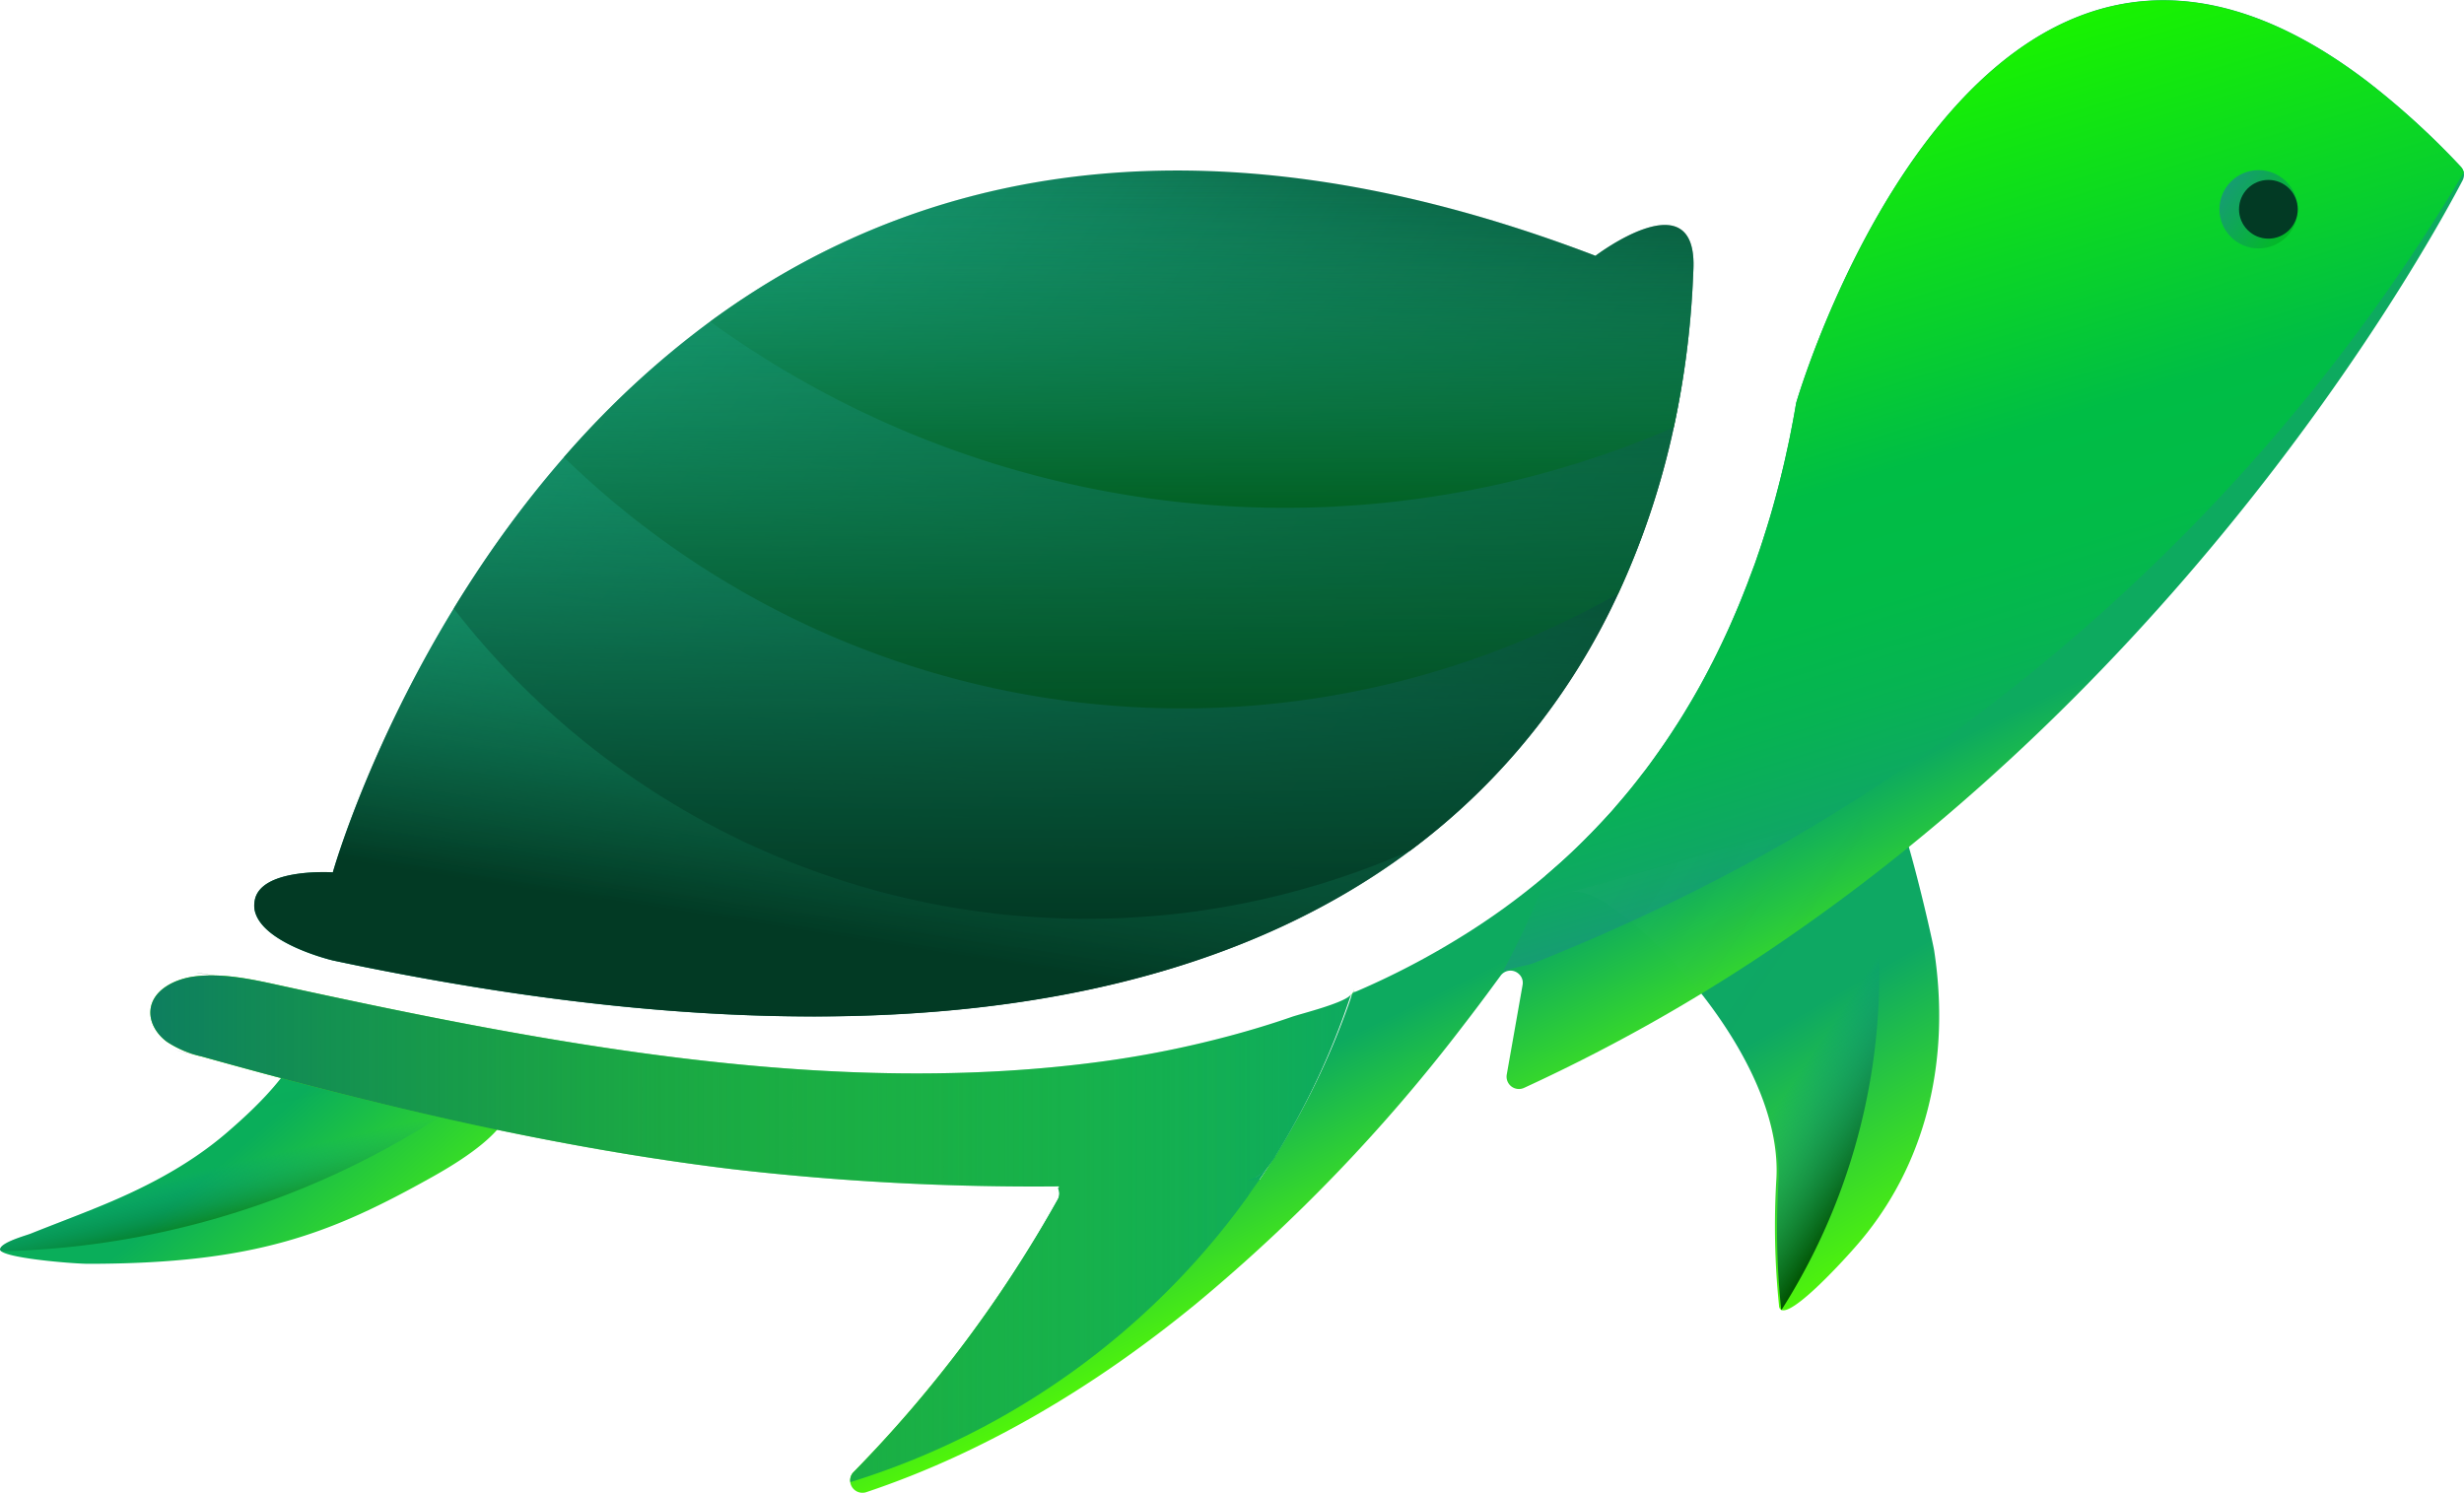 <svg xmlns="http://www.w3.org/2000/svg" xmlns:xlink="http://www.w3.org/1999/xlink" viewBox="0 0 503.48 305.08"><defs><style>.cls-1{fill:url(#linear-gradient);}.cls-2{fill:url(#linear-gradient-2);}.cls-3{fill:url(#linear-gradient-3);}.cls-4{fill:url(#linear-gradient-4);}.cls-5{fill:url(#linear-gradient-5);}.cls-6{opacity:0.45;fill:url(#linear-gradient-6);}.cls-7{fill:url(#linear-gradient-7);}.cls-8{fill:url(#linear-gradient-8);}.cls-9{fill:url(#linear-gradient-9);}.cls-10{fill:url(#linear-gradient-10);}.cls-11{fill:url(#linear-gradient-11);}.cls-12{fill:url(#linear-gradient-12);}.cls-13{fill:url(#linear-gradient-13);}.cls-14{fill:url(#linear-gradient-14);}.cls-15{fill:url(#linear-gradient-15);}.cls-16{fill:url(#linear-gradient-16);}.cls-17{fill:url(#linear-gradient-17);}.cls-18,.cls-25{fill:#023a24;}.cls-19{fill:url(#linear-gradient-18);}.cls-20{fill:url(#linear-gradient-19);}.cls-21{fill:url(#linear-gradient-20);}.cls-22{fill:url(#linear-gradient-21);}.cls-23{fill:url(#linear-gradient-22);}.cls-24{fill:url(#linear-gradient-23);}.cls-25{opacity:0.63;}</style><linearGradient id="linear-gradient" x1="939.7" y1="649.58" x2="914.19" y2="605.4" gradientUnits="userSpaceOnUse"><stop offset="0" stop-color="#4ff40b"/><stop offset="1" stop-color="#0ea863"/></linearGradient><linearGradient id="linear-gradient-2" x1="672.53" y1="469.9" x2="836.75" y2="580.66" gradientUnits="userSpaceOnUse"><stop offset="0" stop-color="#169d72"/><stop offset="1" stop-color="#023a24"/></linearGradient><linearGradient id="linear-gradient-3" x1="632.47" y1="610.43" x2="632.68" y2="610.31" gradientUnits="userSpaceOnUse"><stop offset="0" stop-color="#a4e94f"/><stop offset="1" stop-color="#3c932d"/></linearGradient><linearGradient id="linear-gradient-4" x1="632.81" y1="611.52" x2="634.55" y2="610.52" xlink:href="#linear-gradient-3"/><linearGradient id="linear-gradient-5" x1="625.19" y1="670.51" x2="593.27" y2="633.79" gradientUnits="userSpaceOnUse"><stop offset="0" stop-color="#4df30d"/><stop offset="1" stop-color="#0aae5a"/></linearGradient><linearGradient id="linear-gradient-6" x1="589.77" y1="610.82" x2="597.96" y2="646.33" gradientUnits="userSpaceOnUse"><stop offset="0" stop-color="#cce0f4" stop-opacity="0.02"/><stop offset="0.57" stop-color="#1e9cd7" stop-opacity="0"/><stop offset="0.71" stop-color="#0075be" stop-opacity="0"/><stop offset="1" stop-color="#005200"/></linearGradient><linearGradient id="linear-gradient-7" x1="906.19" y1="615.77" x2="887.75" y2="577.96" gradientUnits="userSpaceOnUse"><stop offset="0" stop-color="#50f50a"/><stop offset="1" stop-color="#0daa5f"/></linearGradient><linearGradient id="linear-gradient-8" x1="747.56" y1="497.62" x2="732.36" y2="593.59" gradientUnits="userSpaceOnUse"><stop offset="0" stop-color="#169d72" stop-opacity="0"/><stop offset="1" stop-color="#023a24"/></linearGradient><linearGradient id="linear-gradient-9" x1="763.87" y1="434.07" x2="763.87" y2="587" xlink:href="#linear-gradient-8"/><linearGradient id="linear-gradient-10" x1="775.13" y1="434.07" x2="775.13" y2="544" gradientUnits="userSpaceOnUse"><stop offset="0" stop-color="#169d72" stop-opacity="0"/><stop offset="1" stop-color="#025224"/></linearGradient><linearGradient id="linear-gradient-11" x1="789.91" y1="640.76" x2="799.38" y2="640.76" xlink:href="#linear-gradient-7"/><linearGradient id="linear-gradient-12" x1="803.61" y1="636.65" x2="805.01" y2="636.65" xlink:href="#linear-gradient-7"/><linearGradient id="linear-gradient-13" x1="790.07" y1="434.07" x2="790.07" y2="503" gradientUnits="userSpaceOnUse"><stop offset="0" stop-color="#169d72" stop-opacity="0"/><stop offset="1" stop-color="#026124"/></linearGradient><linearGradient id="linear-gradient-14" x1="820.65" y1="602.22" x2="820.87" y2="602.96" gradientUnits="userSpaceOnUse"><stop offset="0" stop-color="#18f300"/><stop offset="0.35" stop-color="#08cf2e"/><stop offset="0.51" stop-color="#00bd45"/><stop offset="0.67" stop-color="#02bb48"/><stop offset="0.8" stop-color="#07b353"/><stop offset="0.93" stop-color="#0fa764"/><stop offset="1" stop-color="#169d72"/></linearGradient><linearGradient id="linear-gradient-15" x1="821.15" y1="601.33" x2="821.36" y2="602" xlink:href="#linear-gradient-14"/><linearGradient id="linear-gradient-16" x1="919.63" y1="417.53" x2="964.27" y2="563.53" xlink:href="#linear-gradient-14"/><linearGradient id="linear-gradient-17" x1="454.87" y1="38.3" x2="468.14" y2="47.25" gradientUnits="userSpaceOnUse"><stop offset="0" stop-color="#169d72"/><stop offset="1" stop-color="#02ba24"/></linearGradient><linearGradient id="linear-gradient-18" x1="632.59" y1="610.23" x2="632.65" y2="610.33" gradientUnits="userSpaceOnUse"><stop offset="0" stop-color="#023d00" stop-opacity="0"/><stop offset="1" stop-color="#009245"/></linearGradient><linearGradient id="linear-gradient-19" x1="865.33" y1="581.61" x2="934.58" y2="628.32" xlink:href="#linear-gradient-6"/><linearGradient id="linear-gradient-20" x1="575.08" y1="650.32" x2="820.6" y2="650.32" xlink:href="#linear-gradient-7"/><linearGradient id="linear-gradient-21" x1="799.34" y1="642.04" x2="801.86" y2="642.04" xlink:href="#linear-gradient-7"/><linearGradient id="linear-gradient-22" x1="799.38" y1="639.05" x2="803.61" y2="639.05" gradientUnits="userSpaceOnUse"><stop offset="0.91" stop-color="#0daa5f"/><stop offset="1" stop-color="#50f50a"/></linearGradient><linearGradient id="linear-gradient-23" x1="820.6" y1="650.32" x2="575.08" y2="650.32" gradientUnits="userSpaceOnUse"><stop offset="0" stop-color="#009245" stop-opacity="0"/><stop offset="1" stop-color="#0d7e5f"/></linearGradient></defs><title>FinalLogoCachyOS</title><g id="Layer_7" data-name="Layer 7"><path class="cls-1" d="M923.26,654.43c-3,3.41-14.24,15.58-15.23,11.89A1.61,1.61,0,0,1,908,666a159.62,159.62,0,0,1-.53-25.94c.93-17-12.4-36-23.9-47.41-3-3-13.19-12.95-18.67-11.7l58.83-16.5,6.71-1.88c2.3-.64,9,29,9.28,31C943.05,615.56,938.33,637.59,923.26,654.43Z" transform="translate(-544.49 -399.23)"/></g><g id="Layer_2" data-name="Layer 2"><path class="cls-2" d="M890.5,454.5a184,184,0,0,1-4,32.08,162.21,162.21,0,0,1-11.36,34A136.48,136.48,0,0,1,832.69,573c-35.26,26.29-92.25,42.69-184.46,29q-14-2.09-29.13-5.12-3.27-.66-6.6-1.37s-14.75-3.47-16-10.41a5.28,5.28,0,0,1,0-1.59c.87-7,16-6,16-6s7-24.89,24.7-53.92c1.82-3,3.76-6,5.82-9.09a219.74,219.74,0,0,1,16.7-21.83,184.92,184.92,0,0,1,29.88-27.72c40-29.43,98.29-45.09,180.9-13.44C870.5,451.5,891.5,435.5,890.5,454.5Z" transform="translate(-544.49 -399.23)"/></g><g id="Layer_5" data-name="Layer 5"><path class="cls-3" d="M632.81,610.36l-.32-.07Z" transform="translate(-544.49 -399.23)"/><path class="cls-4" d="M635.59,611l-2.64-.57.42.08C634.11,610.62,634.85,610.78,635.59,611Z" transform="translate(-544.49 -399.23)"/><path class="cls-5" d="M632.87,639.72c-20.7,11.58-36.14,17.78-70.37,17.78-2.71,0-15.45-1-17.67-2.5,0,0-.05,0-.07-.06-.19-.13-.29-.29-.26-.44.23-1.41,5.22-2.75,6.25-3.16,4.34-1.74,8.72-3.38,13-5.12,9.65-3.88,19.05-8.63,27-15.45,7.42-6.4,15.55-14.36,17.73-24.27,15.79,3,25.51,4.85,31.14,5.86a9.41,9.41,0,0,1,1.5.94l.09.06a34.76,34.76,0,0,1,5.69,5.17C651.09,623.71,650.36,629.93,632.87,639.72Z" transform="translate(-544.49 -399.23)"/></g><g id="Layer_20" data-name="Layer 20"><path class="cls-6" d="M646.92,618.53a172.59,172.59,0,0,1-102.16,36.41c-.19-.13-.29-.29-.26-.44.23-1.41,5.22-2.75,6.25-3.16,4.34-1.74,8.72-3.38,13-5.12,9.65-3.88,19.05-8.63,27-15.45,7.42-6.4,15.55-14.36,17.73-24.27,15.79,3,25.51,4.85,31.14,5.86a9.41,9.41,0,0,1,1.5.94l.09.06A34.76,34.76,0,0,1,646.92,618.53Z" transform="translate(-544.49 -399.23)"/></g><g id="Layer_3" data-name="Layer 3"><path class="cls-7" d="M1047.69,436.08c-6.44,12.31-51.07,93.72-134.79,152.6a357.32,357.32,0,0,1-57,32.87,2.52,2.52,0,0,1-3.53-2.72c.83-4.69,2.14-12.09,3.23-18.28a2.42,2.42,0,0,0-.78-2.3,2.49,2.49,0,0,0-3.72.39l-1.12,1.52q-3.27,4.47-6.65,8.84a348.43,348.43,0,0,1-54.42,56.65c-20.11,16.5-42.77,30.26-67.38,38.51a2.52,2.52,0,0,1-3.31-2.06,2.38,2.38,0,0,1,.7-2.07,262.89,262.89,0,0,0,41.68-55.66,2.5,2.5,0,0,0,.05-2.36q20.79-.1,41.26-1.76a155.94,155.94,0,0,0,15.61-29.08q1.8-4.42,3.34-9l.16-.07.37-.16.35-.15h0A161.7,161.7,0,0,0,842.52,591a142.35,142.35,0,0,0,17.82-12.87h0l1.16-1,1.75-1.54c1.56-1.4,3.09-2.84,4.56-4.3l.52-.52.51-.52.73-.73c.24-.25.47-.5.71-.74s.4-.41.58-.61c.64-.66,1.26-1.33,1.87-2a2.09,2.09,0,0,0,.2-.22q.95-1,1.83-2.07c1.85-2.11,3.62-4.28,5.3-6.49.4-.51.79-1,1.18-1.55q.32-.4.6-.81c.46-.63.91-1.26,1.36-1.9a4.71,4.71,0,0,0,.34-.48c.5-.71,1-1.42,1.48-2.14l.41-.61c.45-.67.89-1.34,1.31-2q1.2-1.83,2.31-3.69,1.5-2.47,2.9-5l0,0,.9-1.66c.25-.46.49-.92.73-1.38.16-.29.31-.58.45-.88.33-.61.64-1.22.94-1.84.24-.47.47-.94.7-1.42q.62-1.26,1.2-2.52c.43-.91.85-1.82,1.25-2.74s.74-1.68,1.09-2.52c.64-1.49,1.25-3,1.83-4.49.29-.73.58-1.46.85-2.2,0-.1.08-.21.11-.31.34-.88.66-1.76,1-2.65.23-.64.45-1.27.66-1.91.3-.84.58-1.68.85-2.52.09-.26.17-.51.25-.77l.66-2.09.06-.19.06-.19c.21-.67.41-1.35.61-2,.4-1.35.78-2.71,1.15-4.08l.54-2.05c.25-.94.49-1.89.71-2.83.29-1.18.57-2.36.83-3.55s.47-2.09.68-3.13l.12-.56c.22-1.11.44-2.22.65-3.33s.45-2.47.66-3.71a1.31,1.31,0,0,1,.06-.27c1.36-4.59,38.28-125.42,116.73-65.51a160.87,160.87,0,0,1,19,17.34,2.55,2.55,0,0,1,.65,1.26h0A2.51,2.51,0,0,1,1047.69,436.08Z" transform="translate(-544.49 -399.23)"/></g><g id="Layer_10" data-name="Layer 10"><path class="cls-8" d="M890.5,454.5c-1,18.13-4.64,182.9-242.27,147.49q-14-2.09-29.13-5.12-3.27-.66-6.6-1.37s-14.75-3.47-16-10.41a5.28,5.28,0,0,1,0-1.59c.87-7,16-6,16-6s8.5-30.28,30.52-63c35-52,104.11-110.25,227.48-63C870.5,451.5,891.5,435.5,890.5,454.5Z" transform="translate(-544.49 -399.23)"/></g><g id="Layer_12" data-name="Layer 12"><path class="cls-9" d="M890.5,454.5c-.58,11.09-2.19,77.1-57.81,118.54A163.63,163.63,0,0,1,637.2,523.58c1.82-3,3.76-6,5.82-9.09,35-52,104.11-110.25,227.48-63C870.5,451.5,891.5,435.5,890.5,454.5Z" transform="translate(-544.49 -399.23)"/></g><g id="Layer_13" data-name="Layer 13"><path class="cls-10" d="M890.5,454.5c-.36,7-1.13,35.52-15.38,66.07a181.07,181.07,0,0,1-215.4-27.91c38.63-44.38,104.62-81.83,210.78-41.16C870.5,451.5,891.5,435.5,890.5,454.5Z" transform="translate(-544.49 -399.23)"/></g><g id="Layer_31" data-name="Layer 31"><path class="cls-11" d="M789.91,641.08c3.17-.19,6.32-.4,9.47-.64a19.26,19.26,0,0,1-3.72.41Z" transform="translate(-544.49 -399.23)"/><path class="cls-12" d="M805,635.64a21.38,21.38,0,0,1-1.4,2Z" transform="translate(-544.49 -399.23)"/></g><g id="Layer_14" data-name="Layer 14"><path class="cls-13" d="M890.5,454.5a184,184,0,0,1-4,32.08A200.28,200.28,0,0,1,689.6,464.94c40-29.43,98.29-45.09,180.9-13.44C870.5,451.5,891.5,435.5,890.5,454.5Z" transform="translate(-544.49 -399.23)"/></g><g id="Layer_15" data-name="Layer 15"><path class="cls-14" d="M820.81,602.19l.16-.07C820.65,602.91,820.3,603.72,820.81,602.19Z" transform="translate(-544.49 -399.23)"/><path class="cls-15" d="M821.72,601.8l-.38.16-.37.16a.61.61,0,0,0,0-.12h0c.15-.38.25-.6.3-.72L821,602Z" transform="translate(-544.49 -399.23)"/><path class="cls-16" d="M1047.93,434.46h0a383.7,383.7,0,0,1-90.81,104.22C926.68,563.05,895.47,581,858,596c-1.46.59-4.39.93-6.41,1.74,1.44-2.68,6.65-12.59,8.75-19.57h0l1.16-1,1.75-1.54c1.56-1.4,3.09-2.84,4.56-4.3l.52-.52c.17-.16.34-.34.51-.52l.73-.73c.24-.24.48-.49.71-.74s.4-.41.58-.61c.64-.66,1.26-1.33,1.87-2a2.09,2.09,0,0,0,.2-.22q.95-1,1.83-2.07c1.85-2.11,3.62-4.28,5.3-6.49.41-.51.8-1,1.18-1.55q.32-.4.6-.81c.46-.63.92-1.26,1.36-1.9a4.71,4.71,0,0,0,.34-.48c.5-.71,1-1.42,1.48-2.14l.41-.61c.45-.67.89-1.34,1.31-2q1.2-1.83,2.31-3.69,1.5-2.47,2.9-5l0,0,.9-1.66c.25-.46.49-.92.73-1.38.16-.29.31-.58.45-.88.33-.61.64-1.22.94-1.84.24-.47.47-.94.7-1.42q.62-1.26,1.2-2.52c.43-.91.85-1.82,1.25-2.74s.74-1.68,1.09-2.52c.64-1.49,1.25-3,1.83-4.49.29-.73.58-1.46.85-2.2,0-.1.08-.21.11-.31.34-.88.66-1.76,1-2.65.23-.64.45-1.27.66-1.91.3-.84.58-1.68.85-2.52.09-.26.17-.51.25-.77l.66-2.09.06-.19.06-.19c.21-.67.41-1.35.61-2,.4-1.35.78-2.71,1.15-4.08l.54-2.05c.24-.94.48-1.88.71-2.83.29-1.18.57-2.36.83-3.55s.47-2.09.68-3.13l.12-.56c.22-1.11.44-2.22.65-3.33s.45-2.47.66-3.71a1.31,1.31,0,0,1,.06-.27c1.36-4.59,38.28-125.42,116.73-65.51a160.87,160.87,0,0,1,19,17.34A2.55,2.55,0,0,1,1047.93,434.46Z" transform="translate(-544.49 -399.23)"/></g><g id="Layer_18" data-name="Layer 18"><circle class="cls-17" cx="461.51" cy="42.77" r="8"/></g><g id="Layer_17" data-name="Layer 17"><circle class="cls-18" cx="463.51" cy="42.77" r="6"/><path class="cls-19" d="M632.81,610.36l-.32-.07Z" transform="translate(-544.49 -399.23)"/></g><g id="Layer_19" data-name="Layer 19"><path class="cls-20" d="M928.49,598.14a127.92,127.92,0,0,1-20,68.82,1.6,1.6,0,0,1-.07-.33,159.61,159.61,0,0,1-.52-25.94c.92-17-12.41-36-23.91-47.41-3-3-13.19-12.95-18.67-11.7l58.84-16.5A128.28,128.28,0,0,1,928.49,598.14Z" transform="translate(-544.49 -399.23)"/></g><g id="Layer_16" data-name="Layer 16"><path class="cls-21" d="M820.6,602.31a154.42,154.42,0,0,1-15.37,33l-.17.28,0,.07-1.4,2a8,8,0,0,1-2.33,2.06c-.6.33-.27.6.54.53l-2.48,3.58-.12.17h0a157.13,157.13,0,0,1-81,58.1,2.38,2.38,0,0,1,.7-2.07,262.89,262.89,0,0,0,41.68-55.66,2.5,2.5,0,0,0,.05-2.36h.15l0-.33a536,536,0,0,1-66.79-3.53c-36.54-4.44-72.88-13.09-108.29-23a21.58,21.58,0,0,1-7.14-3c-2.1-1.53-3.67-4-3.38-6.62.47-4.07,5.07-6.29,9.14-6.77,5.85-.69,11.74.63,17.5,1.89,54.47,11.87,112.84,23.15,168.63,15.39A209.85,209.85,0,0,0,796,610.85c4.2-1.13,8.36-2.39,12.47-3.82C810.23,606.41,820.05,604,820.6,602.31Z" transform="translate(-544.49 -399.23)"/><path class="cls-22" d="M801.86,640.25q-1.23,1.82-2.52,3.58l2.48-3.58Z" transform="translate(-544.49 -399.23)"/><path class="cls-23" d="M803.61,637.66l-1.79,2.59-2.44.19a7.52,7.52,0,0,0,1.9-.72A8,8,0,0,0,803.61,637.66Z" transform="translate(-544.49 -399.23)"/></g><g id="Layer_16_copy_2" data-name="Layer 16 copy 2"><path class="cls-24" d="M820.6,602.31a154.42,154.42,0,0,1-15.37,33l-.17.28,0,.07-1.4,2a8,8,0,0,1-2.33,2.06c-.6.33-.27.6.54.53l-2.48,3.58-.12.17h0a157.13,157.13,0,0,1-81,58.1,2.38,2.38,0,0,1,.7-2.07,262.89,262.89,0,0,0,41.68-55.66,2.5,2.5,0,0,0,.05-2.36h.15l0-.33a536,536,0,0,1-66.79-3.53c-36.54-4.44-72.88-13.09-108.29-23a21.58,21.58,0,0,1-7.14-3c-2.1-1.53-3.67-4-3.38-6.62.47-4.07,5.07-6.29,9.14-6.77,5.85-.69,11.74.63,17.5,1.89,54.47,11.87,112.84,23.15,168.63,15.39A209.85,209.85,0,0,0,796,610.85c4.2-1.13,8.36-2.39,12.47-3.82C810.23,606.41,820.05,604,820.6,602.31Z" transform="translate(-544.49 -399.23)"/><path class="cls-22" d="M801.86,640.25q-1.23,1.82-2.52,3.58l2.48-3.58Z" transform="translate(-544.49 -399.23)"/><path class="cls-23" d="M803.61,637.66l-1.79,2.59-2.44.19a7.52,7.52,0,0,0,1.9-.72A8,8,0,0,0,803.61,637.66Z" transform="translate(-544.49 -399.23)"/></g><g id="Layer_30" data-name="Layer 30"><path class="cls-25" d="M580.22,613.78l4.71,1.21C583.36,614.61,581.77,614.23,580.22,613.78Z" transform="translate(-544.49 -399.23)"/><path class="cls-25" d="M589.47,598.84l-4.84-.82a5.25,5.25,0,0,1,.68.08C586.62,598.31,588.09,598.57,589.47,598.84Z" transform="translate(-544.49 -399.23)"/></g></svg>